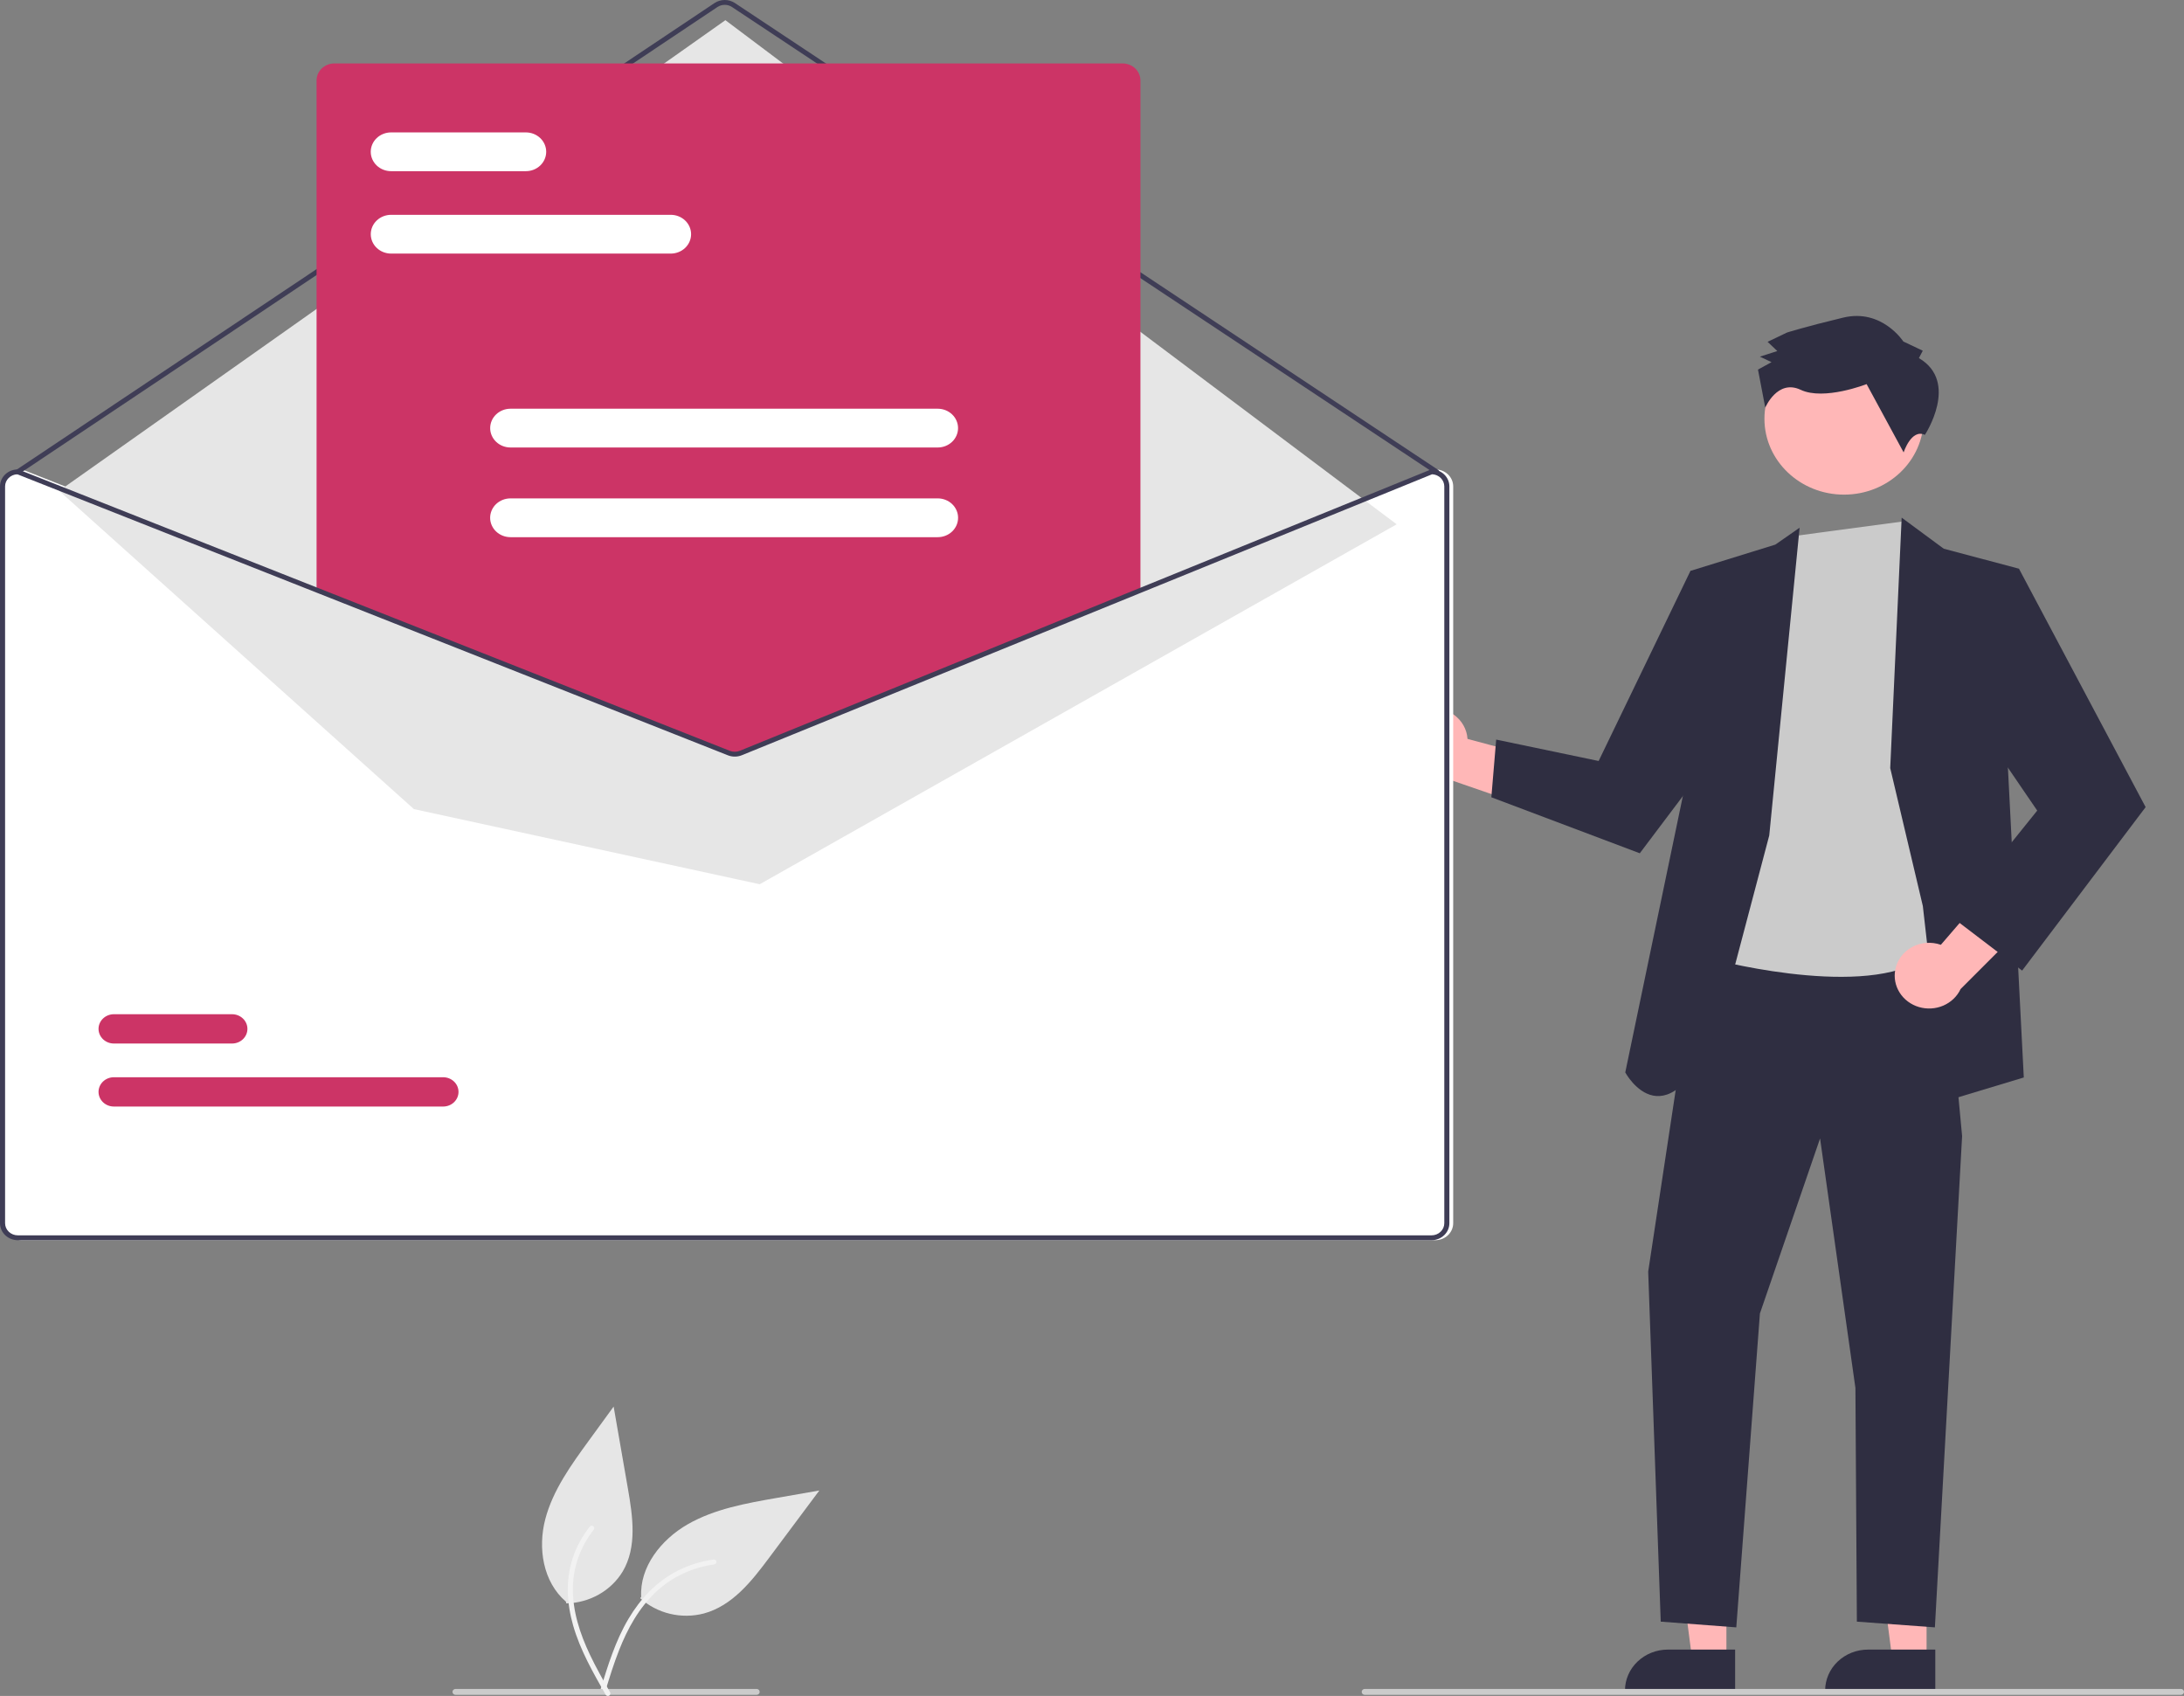<svg width="237" height="184" viewBox="0 0 237 184" fill="none" xmlns="http://www.w3.org/2000/svg">
<rect x="0" y="0" width="237" height="184" fill="#808080" stroke="none"/>
<g clip-path="url(#clip0_3502_13127)">
<path d="M69.468 173.394C70.372 174.213 71.483 174.796 72.692 175.087C73.902 175.378 75.17 175.368 76.374 175.056C79.46 174.221 81.554 171.568 83.413 169.077L88.913 161.709L84.278 162.519C80.944 163.101 77.528 163.713 74.625 165.379C71.722 167.046 69.397 170.022 69.581 173.247" fill="#E6E6E6"/>
<path d="M65.159 183.319C65.972 180.678 66.789 178 68.225 175.593C69.499 173.455 71.241 171.579 73.539 170.413C74.758 169.796 76.08 169.386 77.447 169.201C77.803 169.153 77.861 169.682 77.506 169.73C75.14 170.052 72.943 171.082 71.23 172.671C69.332 174.441 68.087 176.723 67.167 179.071C66.609 180.491 66.16 181.946 65.712 183.401C65.699 183.469 65.658 183.531 65.599 183.572C65.54 183.614 65.466 183.632 65.394 183.623C65.321 183.612 65.255 183.574 65.212 183.517C65.168 183.46 65.149 183.389 65.16 183.32L65.159 183.319Z" fill="#F2F2F2"/>
<path d="M154.667 76.934C155.196 76.813 155.745 76.803 156.278 76.906C156.811 77.01 157.313 77.223 157.75 77.531C158.187 77.839 158.547 78.234 158.806 78.69C159.065 79.145 159.216 79.649 159.249 80.166L171.965 83.573L166.777 87.855L155.496 83.964C154.581 83.958 153.7 83.633 153.02 83.05C152.34 82.467 151.908 81.666 151.806 80.8C151.703 79.933 151.938 79.061 152.466 78.349C152.993 77.636 153.777 77.133 154.667 76.934L154.667 76.934Z" fill="#FFB7B7"/>
<path d="M187.345 180.125L183.638 180.124L181.875 166.499L187.346 166.499L187.345 180.125Z" fill="#FFB7B7"/>
<path d="M188.29 183.549L176.338 183.548V183.404C176.338 182.228 176.828 181.101 177.701 180.27C178.573 179.438 179.756 178.971 180.99 178.971H180.99L188.29 178.971L188.29 183.549Z" fill="#2F2E41"/>
<path d="M209.065 180.125L205.358 180.124L203.595 166.499L209.065 166.499L209.065 180.125Z" fill="#FFB7B7"/>
<path d="M210.011 183.549L198.059 183.548V183.404C198.059 182.228 198.549 181.101 199.421 180.269C200.294 179.438 201.477 178.971 202.711 178.971H202.711L210.011 178.971L210.011 183.549Z" fill="#2F2E41"/>
<path d="M184.317 101.922L178.856 137.964L180.217 175.939L188.416 176.561L190.98 142.505L197.507 123.516L201.344 150.585L201.501 175.939L209.968 176.561L212.921 123.258L210.749 100.077L184.317 101.922Z" fill="#2F2E41"/>
<path d="M200.108 53.665C204.879 53.665 208.746 49.98 208.746 45.434C208.746 40.887 204.879 37.202 200.108 37.202C195.338 37.202 191.471 40.887 191.471 45.434C191.471 49.98 195.338 53.665 200.108 53.665Z" fill="#FFB7B7"/>
<path d="M194.785 58.143L185.249 103.926C185.249 103.926 201.304 108.317 208.337 104.263C215.371 100.209 212.219 87.694 212.219 87.694L210.931 66.399L208.55 61.014L206.531 56.569L194.785 58.143Z" fill="#CBCBCB"/>
<path d="M191.993 90.641L195.287 57.254L192.653 59.087L183.442 61.938L182.811 85.443L176.368 116.353C176.368 116.353 180.974 124.918 186.681 110.749L191.993 90.641Z" fill="#2F2E41"/>
<path d="M187.875 65.453L183.442 61.938L173.479 82.563L162.361 80.242L161.836 86.5L177.944 92.575L188.921 78.011L187.875 65.453Z" fill="#2F2E41"/>
<path d="M205.12 83.333L206.362 56.161L210.93 59.533L219.09 61.7L217.894 83.333L219.615 116.9L211.061 119.482L208.66 98.301L205.12 83.333Z" fill="#2F2E41"/>
<path d="M205.669 105.206C205.765 104.696 205.977 104.213 206.29 103.789C206.603 103.366 207.009 103.013 207.481 102.756C207.953 102.498 208.478 102.343 209.019 102.3C209.561 102.257 210.106 102.327 210.615 102.506L218.999 92.778L221.029 99.027L212.757 107.307C212.384 108.104 211.717 108.742 210.884 109.101C210.05 109.46 209.107 109.516 208.233 109.257C207.36 108.998 206.616 108.442 206.144 107.696C205.671 106.949 205.502 106.063 205.669 105.206V105.206Z" fill="#FFB7B7"/>
<path d="M213.627 64.716L219.09 61.7L232.836 87.569L219.434 105.304L211.79 99.48L221.072 87.945L212.612 75.555L213.627 64.716Z" fill="#2F2E41"/>
<path d="M208.233 38.853L208.652 38.05L206.545 37.052C206.545 37.052 204.22 33.447 200.014 34.46C195.808 35.473 193.916 36.08 193.916 36.08L191.814 37.087L192.869 38.087L190.976 38.694L192.241 39.292L190.77 40.098L191.561 44.229C191.561 44.229 192.877 41.096 195.405 42.293C197.933 43.49 202.558 41.674 202.558 41.674L206.576 49.085C206.576 49.085 207.405 46.487 208.883 47.18C208.883 47.18 212.659 41.449 208.233 38.853Z" fill="#2F2E41"/>
<path d="M155.765 50.93H155.709L124.032 63.82L80.691 81.457C80.522 81.525 80.34 81.561 80.157 81.561C79.973 81.562 79.791 81.529 79.621 81.463L34.906 63.783L2.45 50.951L2.401 50.93H2.346C1.833 50.93 1.343 51.124 0.98 51.469C0.618 51.815 0.415 52.282 0.414 52.77V132.712C0.415 133.2 0.618 133.668 0.98 134.013C1.343 134.358 1.833 134.552 2.346 134.553H155.765C156.277 134.552 156.768 134.358 157.13 134.013C157.492 133.668 157.695 133.2 157.696 132.712V52.77C157.695 52.282 157.492 51.815 157.13 51.469C156.768 51.124 156.277 50.93 155.765 50.93Z" fill="white"/>
<path d="M155.903 51.456C155.846 51.456 155.791 51.439 155.745 51.408L79.433 0.761C79.201 0.607 78.925 0.525 78.642 0.526C78.36 0.526 78.084 0.609 77.853 0.763L2.09 51.408C2.03 51.448 1.956 51.464 1.884 51.452C1.812 51.439 1.748 51.401 1.706 51.343C1.664 51.286 1.648 51.216 1.66 51.147C1.673 51.078 1.714 51.017 1.773 50.977L77.536 0.332C77.86 0.117 78.246 0.001 78.642 2.4947e-06C79.037 -0.001 79.424 0.114 79.749 0.329L156.06 50.977C156.109 51.009 156.145 51.055 156.164 51.108C156.183 51.161 156.184 51.218 156.166 51.272C156.148 51.325 156.113 51.372 156.066 51.405C156.019 51.438 155.961 51.456 155.903 51.456L155.903 51.456Z" fill="#3F3D56"/>
<path d="M6.419 53.251L78.717 2.188L151.563 56.884L82.442 95.935L44.915 87.783L6.419 53.251Z" fill="#E6E6E6"/>
<path d="M48.083 120.054H12.366C12.146 120.055 11.929 120.014 11.726 119.935C11.524 119.855 11.339 119.739 11.184 119.591C11.028 119.444 10.905 119.268 10.821 119.075C10.736 118.882 10.693 118.676 10.692 118.466C10.692 118.257 10.735 118.05 10.819 117.857C10.902 117.664 11.025 117.488 11.18 117.341C11.335 117.193 11.519 117.075 11.722 116.995C11.924 116.915 12.142 116.874 12.361 116.874H48.083C48.302 116.873 48.519 116.914 48.722 116.993C48.925 117.073 49.109 117.19 49.265 117.337C49.42 117.485 49.544 117.66 49.628 117.853C49.712 118.046 49.756 118.253 49.756 118.462C49.756 118.671 49.714 118.878 49.63 119.071C49.546 119.264 49.423 119.44 49.268 119.588C49.113 119.736 48.929 119.853 48.727 119.933C48.524 120.013 48.307 120.054 48.088 120.054H48.083Z" fill="#CC3466"/>
<path d="M25.18 113.217H12.366C12.146 113.218 11.929 113.177 11.726 113.098C11.524 113.018 11.339 112.901 11.184 112.754C11.028 112.607 10.905 112.431 10.821 112.238C10.736 112.045 10.693 111.838 10.692 111.629C10.692 111.42 10.735 111.213 10.819 111.02C10.902 110.827 11.025 110.651 11.18 110.504C11.335 110.356 11.519 110.238 11.722 110.158C11.924 110.078 12.142 110.037 12.361 110.037H25.18C25.622 110.037 26.047 110.204 26.359 110.502C26.672 110.799 26.849 111.203 26.849 111.625C26.85 112.046 26.675 112.451 26.363 112.749C26.051 113.048 25.627 113.216 25.185 113.217H25.18Z" fill="#CC3466"/>
<path d="M79.734 81.693C79.462 81.693 79.193 81.643 78.942 81.545L34.353 63.913V8.724C34.354 8.236 34.558 7.768 34.92 7.423C35.282 7.078 35.773 6.884 36.285 6.883H121.824C122.336 6.884 122.827 7.078 123.19 7.423C123.552 7.768 123.755 8.236 123.756 8.724V63.952L123.672 63.986L80.549 81.536C80.291 81.64 80.014 81.693 79.734 81.693Z" fill="#CC3466"/>
<path d="M155.35 50.93H155.295L123.618 63.82L80.277 81.457C80.108 81.525 79.926 81.561 79.743 81.561C79.559 81.562 79.377 81.529 79.207 81.463L34.492 63.783L2.036 50.951L1.987 50.93H1.932C1.419 50.93 0.928 51.124 0.566 51.469C0.204 51.815 0.001 52.282 0 52.77V132.712C0.001 133.2 0.204 133.668 0.566 134.013C0.928 134.358 1.419 134.552 1.932 134.553H155.35C155.863 134.552 156.354 134.358 156.716 134.013C157.078 133.668 157.281 133.2 157.282 132.712V52.77C157.281 52.282 157.078 51.815 156.716 51.469C156.354 51.124 155.863 50.93 155.35 50.93ZM156.73 132.712C156.73 133.061 156.585 133.395 156.326 133.641C156.067 133.888 155.716 134.027 155.35 134.027H1.932C1.566 134.027 1.215 133.888 0.956 133.641C0.697 133.395 0.552 133.061 0.552 132.712V52.77C0.552 52.43 0.691 52.104 0.938 51.859C1.185 51.614 1.523 51.469 1.879 51.456L34.492 64.351L78.994 81.949C79.476 82.136 80.016 82.133 80.495 81.941L123.618 64.391L155.406 51.456C155.762 51.47 156.098 51.615 156.345 51.86C156.591 52.105 156.729 52.431 156.73 52.77L156.73 132.712Z" fill="#3F3D56"/>
<path d="M72.792 27.513H42.439C41.854 27.512 41.294 27.29 40.881 26.896C40.467 26.501 40.235 25.967 40.235 25.409C40.235 24.852 40.467 24.317 40.881 23.923C41.294 23.529 41.854 23.307 42.439 23.306H72.792C73.376 23.307 73.937 23.529 74.35 23.923C74.763 24.317 74.995 24.852 74.995 25.409C74.995 25.967 74.763 26.501 74.35 26.896C73.937 27.29 73.376 27.512 72.792 27.513Z" fill="white"/>
<path d="M57.064 18.572H42.44C41.854 18.572 41.293 18.351 40.879 17.956C40.465 17.561 40.232 17.026 40.232 16.468C40.232 15.911 40.465 15.375 40.879 14.981C41.293 14.586 41.854 14.365 42.44 14.365H57.064C57.65 14.365 58.211 14.586 58.625 14.981C59.039 15.375 59.272 15.911 59.272 16.468C59.272 17.026 59.039 17.561 58.625 17.956C58.211 18.351 57.65 18.572 57.064 18.572Z" fill="white"/>
<path d="M101.757 48.55H55.4C54.814 48.55 54.253 48.329 53.839 47.934C53.425 47.54 53.192 47.005 53.192 46.447C53.192 45.889 53.425 45.353 53.839 44.959C54.253 44.565 54.814 44.343 55.4 44.343H101.757C102.342 44.343 102.904 44.565 103.318 44.959C103.732 45.353 103.964 45.889 103.964 46.447C103.964 47.005 103.732 47.54 103.318 47.934C102.904 48.329 102.342 48.55 101.757 48.55Z" fill="white"/>
<path d="M101.757 58.28H55.4C55.11 58.28 54.822 58.226 54.554 58.121C54.286 58.015 54.042 57.861 53.836 57.665C53.631 57.47 53.468 57.238 53.357 56.982C53.246 56.727 53.188 56.453 53.188 56.176C53.188 55.9 53.246 55.626 53.357 55.37C53.468 55.115 53.631 54.883 53.836 54.687C54.042 54.492 54.286 54.337 54.554 54.232C54.822 54.126 55.11 54.072 55.4 54.072H101.757C102.047 54.072 102.334 54.126 102.603 54.232C102.871 54.337 103.115 54.492 103.32 54.687C103.525 54.883 103.688 55.115 103.8 55.37C103.911 55.626 103.968 55.9 103.968 56.176C103.968 56.453 103.911 56.727 103.8 56.982C103.688 57.238 103.525 57.47 103.32 57.665C103.115 57.861 102.871 58.015 102.603 58.121C102.334 58.226 102.047 58.28 101.757 58.28Z" fill="white"/>
<path d="M236.664 183.881H148.102C148.013 183.881 147.927 183.847 147.864 183.787C147.801 183.727 147.766 183.645 147.766 183.56C147.766 183.475 147.801 183.393 147.864 183.333C147.927 183.273 148.013 183.239 148.102 183.239H236.664C236.753 183.239 236.839 183.273 236.902 183.333C236.965 183.393 237 183.475 237 183.56C237 183.645 236.965 183.727 236.902 183.787C236.839 183.847 236.753 183.881 236.664 183.881Z" fill="#CBCBCB"/>
<path d="M82.102 183.881H49.438C49.349 183.881 49.263 183.847 49.2 183.787C49.137 183.727 49.102 183.645 49.102 183.56C49.102 183.475 49.137 183.393 49.2 183.333C49.263 183.273 49.349 183.239 49.438 183.239H82.102C82.191 183.239 82.277 183.273 82.34 183.333C82.403 183.393 82.438 183.475 82.438 183.56C82.438 183.645 82.403 183.727 82.34 183.787C82.277 183.847 82.191 183.881 82.102 183.881Z" fill="#CBCBCB"/>
<path d="M61.449 173.959C62.696 173.932 63.915 173.599 64.988 172.993C66.061 172.386 66.952 171.526 67.575 170.496C69.146 167.831 68.667 164.542 68.142 161.526L66.59 152.606L63.903 156.295C61.97 158.949 60 161.678 59.175 164.81C58.35 167.943 58.904 171.615 61.42 173.779" fill="#E6E6E6"/>
<path d="M65.738 183.892C64.36 181.473 62.958 179.025 62.194 176.353C61.516 173.981 61.363 171.48 62.129 169.109C62.537 167.852 63.171 166.673 64.004 165.624C64.221 165.35 64.653 165.686 64.437 165.959C62.998 167.777 62.202 169.984 62.164 172.262C62.127 174.792 62.933 177.247 64.018 179.531C64.674 180.912 65.431 182.246 66.19 183.578C66.232 183.636 66.248 183.706 66.237 183.775C66.226 183.844 66.187 183.907 66.129 183.949C66.069 183.991 65.995 184.008 65.921 183.997C65.848 183.986 65.783 183.948 65.739 183.891L65.738 183.892Z" fill="#F2F2F2"/>
</g>
<defs>
<clipPath id="clip0_3502_13127">
<rect width="237" height="184" fill="white"/>
</clipPath>
</defs>
</svg>
